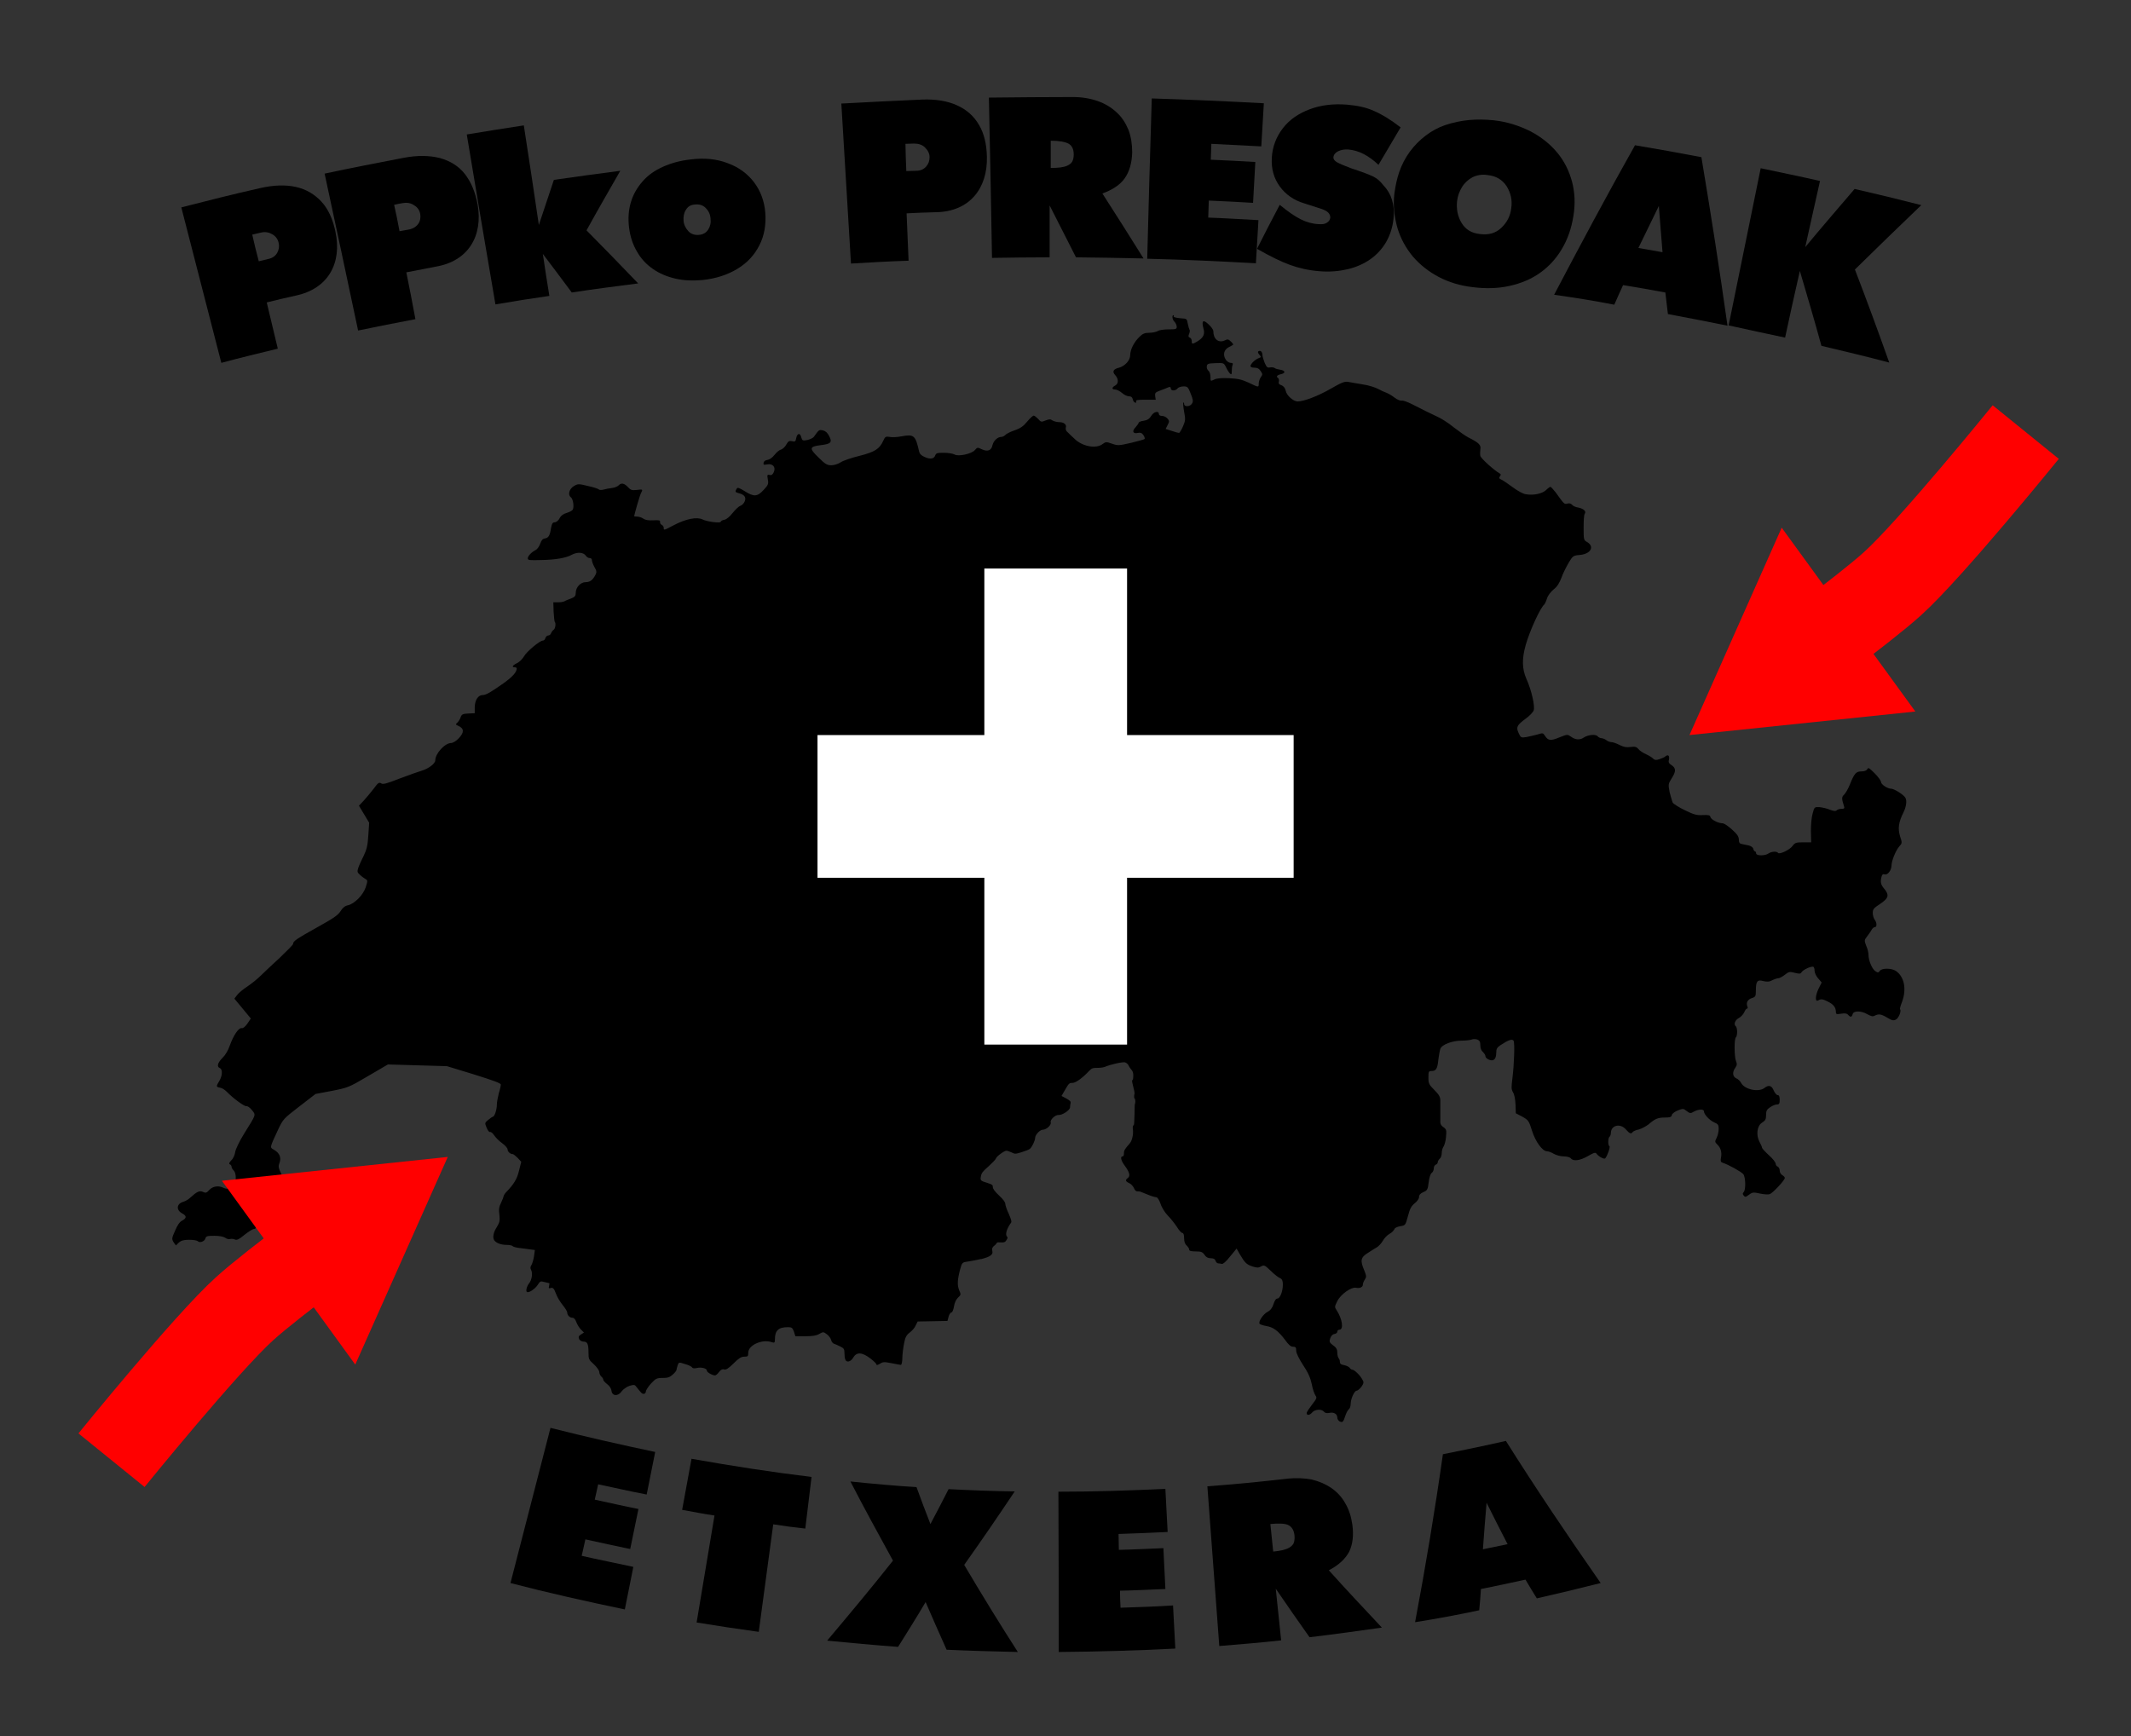 <?xml version="1.0" encoding="utf-8"?>
<!-- Generator: Adobe Illustrator 18.0.0, SVG Export Plug-In . SVG Version: 6.00 Build 0)  -->
<!DOCTYPE svg PUBLIC "-//W3C//DTD SVG 1.1//EN" "http://www.w3.org/Graphics/SVG/1.1/DTD/svg11.dtd">
<svg version="1.1"
	 id="svg2" xmlns:rdf="http://www.w3.org/1999/02/22-rdf-syntax-ns#" xmlns:svg="http://www.w3.org/2000/svg" xmlns:sodipodi="http://sodipodi.sourceforge.net/DTD/sodipodi-0.dtd" xmlns:inkscape="http://www.inkscape.org/namespaces/inkscape" xmlns:cc="http://creativecommons.org/ns#" xmlns:dc="http://purl.org/dc/elements/1.1/" sodipodi:docname="Flag-map_of_Switzerland.svg" inkscape:version="0.48.4 r9939"
	 xmlns="http://www.w3.org/2000/svg" xmlns:xlink="http://www.w3.org/1999/xlink" x="0px" y="0px" viewBox="-60.5 90 751 612"
	 enable-background="new -60.5 90 751 612" xml:space="preserve">
<rect x="-60.5" y="90" width="751" height="612" fill="#333333" stroke="none"/>
<sodipodi:namedview  fit-margin-left="0" objecttolerance="10" id="namedview10" fit-margin-top="0" inkscape:zoom="0.52149125" guidetolerance="10" showgrid="false" bordercolor="#666666" inkscape:cx="696.88279" borderopacity="1" gridtolerance="10" inkscape:cy="477.89645" pagecolor="#ffffff" inkscape:pageopacity="0" fit-margin-bottom="0" inkscape:pageshadow="2" inkscape:window-width="1680" fit-margin-right="0" inkscape:window-x="1678" inkscape:window-y="-3" inkscape:window-height="995" inkscape:window-maximized="1" inkscape:current-layer="svg2">
	</sodipodi:namedview>
<rect id="rect6" x="168.4" y="355.3" fill="#FFFFFF" width="265.8" height="79.7"/>
<path id="path3766" sodipodi:nodetypes="ssssscsssscsssscscccsssssssssssscccssssssssssssssssccssssscssssssssssssssssssssssssssssssssssssssssssssssssssssssssscsssssssssssssssscssssscscccssssssssssscccsssssssssscccccsssscssssssscccccsssssssssssssssssssssssscccsssscsssssscssssssssscccccccccsscsscsssccccssssssscscccssssssscsssssscccssssssssssssscsssssscsssssssssssccssssssssssssssssscccccsssssscccscsssssssssssssssscssscscccssssssssccscccccssssssssssccsssscsssssssscccccsssssssssssssssssssssssssscssssscssscssssssssssssssssssscsssssssscscssssssscsssccssscccccssccsccccsccccsscscscscsccscccscscscscscsscssscscccccscccscssssscsccsccccscccsccccsccccccsccsccccccssccsssscscscsccccccsccssscscscscsscscccccsccscscscccsssssscsssccccscsccccssccccsscssssssscsssssssssssssssssssscsssssssssssscssscsscsssssscscsscc" inkscape:connector-curvature="0" d="
	M353,201.1c-0.5,0.1-0.4,1.5,0.4,2.3c0.4,0.4,0.8,1.2,0.8,1.8c0,0.8-0.3,0.9-2.8,0.9c-1.6,0-3.3,0.2-3.9,0.6c-0.5,0.3-1.9,0.6-3,0.6
	c-1.5,0-2.3,0.3-3.4,1.4c-1.9,1.8-3.3,4.5-3.3,6.5c0,1.8-1.8,3.8-3.9,4.4c-2.1,0.5-2.5,1.4-1.4,2.6c1.2,1.3,1.3,3,0,3.7
	s-1.2,1.4,0,1.4c0.5,0,1.6,0.5,2.4,1.2s1.9,1.2,2.5,1.2c0.8,0,1.1,0.3,1.3,1c0.1,0.5,0.4,1.1,0.8,1.2c0.4,0.1,0.6,0,0.4-0.4
	c-0.2-0.5,0.4-0.6,3.3-0.6l3.6,0l-0.2-1.3c-0.1-1.1,0-1.3,1.9-2c1.1-0.4,2.4-0.9,2.8-1.1c0.6-0.2,0.8-0.1,0.8,0.4c0,0.9,1.6,1,2.4,0
	c0.3-0.4,1.3-0.7,2.1-0.7c1.4,0,1.6,0.2,2.5,2.5c0.8,2,1,2.7,0.5,3.5c-0.6,1.2-2.8,1.3-2.8,0.2c0-0.4-0.1-0.6-0.3-0.5
	c-0.1,0.1,0,1.6,0.3,3.2c0.5,2.7,0.5,3.1-0.4,5.2c-0.5,1.2-1.2,2.3-1.4,2.3c-0.2,0-1.4-0.3-2.5-0.7l-2.2-0.7l0.7-1.4
	c0.7-1.3,0.6-1.5-0.1-2.3c-0.4-0.5-1.3-0.9-1.9-0.9c-0.7,0-1.1-0.3-1.1-0.7c0-1.2-1.8-0.8-2.7,0.7c-0.6,1-1.3,1.5-2.6,1.7
	c-1,0.1-1.8,0.5-1.8,0.7c0,0.2-0.5,0.9-1.1,1.6c-1.4,1.4-0.9,2.4,0.8,2c0.9-0.2,1.4,0,1.9,0.7c0.4,0.5,0.6,1.2,0.5,1.4
	c-0.1,0.2-2.3,0.8-4.8,1.4c-4.3,1-4.7,1-6.7,0.3c-2-0.7-2.2-0.7-3.3,0.1c-2.3,1.8-7.2,0.9-10-1.9c-1-0.9-2.1-2-2.5-2.4
	c-0.4-0.3-0.6-0.9-0.5-1.4c0.4-1.1-0.6-2-2.3-2c-0.8,0-1.9-0.3-2.4-0.6c-0.7-0.5-1.1-0.5-2.4,0c-1.5,0.6-1.7,0.6-2.6-0.5
	c-0.6-0.6-1.3-1.2-1.6-1.2s-1.3,0.9-2.3,2.1c-1.3,1.6-2.4,2.4-4.5,3.1c-1.5,0.5-3,1.3-3.3,1.7c-0.3,0.3-0.9,0.6-1.3,0.6
	c-1.3,0-2.7,1.3-3.1,2.8c-0.4,2-1.7,2.5-3.7,1.6c-1.6-0.8-1.7-0.7-2.5,0.2c-1.1,1.4-5.9,2.4-7.2,1.6c-0.5-0.3-2.2-0.6-3.7-0.6
	c-2.4,0-2.8,0.1-3.1,0.9c-0.4,1.2-1.7,1.5-3.7,0.6c-1.2-0.5-1.8-1.1-2-2c-1.3-5.7-1.8-6.1-6.2-5.3c-1.5,0.3-3.4,0.4-4.2,0.2
	c-1.3-0.2-1.6-0.1-2.2,1.3c-1.3,2.9-2.9,4-8.5,5.4c-2.8,0.7-5.8,1.7-6.6,2.3c-0.8,0.5-2.2,1-3.2,1c-1.5,0-2.2-0.4-4.6-2.8
	c-3.3-3.2-3.2-3.8,0.9-4.3c3.5-0.4,4.1-1,2.9-3.2c-0.6-1.2-1.3-1.8-2.2-2c-1.4-0.3-1.4-0.2-3.2,2.3c-0.3,0.4-1.4,0.9-2.3,1.1
	c-1.6,0.3-1.8,0.2-2.1-0.9c-0.4-1.7-1.4-1.6-1.8,0.2c-0.2,1.2-0.4,1.4-1.5,1.1c-1-0.2-1.3,0-2,1.2c-0.4,0.8-1.3,1.6-1.9,1.8
	c-0.6,0.1-1.6,1-2.3,1.9c-0.7,0.9-1.7,1.6-2.4,1.7c-0.8,0.1-1.3,0.5-1.4,1c-0.1,0.8,0,0.8,1.2,0.6c2-0.4,3.2,0.9,2.4,2.7
	c-0.4,0.9-0.8,1.2-1.5,1c-0.8-0.2-0.9,0-0.6,1.6s0.1,2-1.5,3.7c-2.2,2.4-3.4,2.5-6.7,0.4c-2-1.2-2.5-1.4-2.8-0.8
	c-0.6,1-0.5,1.2,0.6,1.5c2.1,0.5,2.8,1.4,2.3,2.8c-0.2,0.7-1,1.5-1.6,1.7s-1.8,1.4-2.7,2.5c-1,1.3-2.2,2.3-2.9,2.4
	c-0.7,0.1-1.3,0.5-1.3,0.7c0,0.6-4.8,0-6.4-0.8c-2-1-5.9-0.2-10.1,2c-3.6,1.9-3.6,1.9-3.6,0.9c0-0.4-0.3-0.8-0.7-1s-0.6-0.6-0.6-1
	c0.1-0.6-0.2-0.7-2.4-0.6c-1.7,0.1-2.8-0.1-3.5-0.6c-0.6-0.4-1.5-0.7-2.1-0.7s-1.1-0.1-1.1-0.1c0-0.6,2-7.5,2.4-8.2
	c0.7-1.3,0.7-1.4-1.5-1.1c-1.7,0.2-2.2,0-3.1-1c-1.3-1.4-2.4-1.6-3.3-0.6c-0.3,0.3-1.3,0.8-2.3,0.9s-2.4,0.4-3.1,0.6
	c-0.7,0.2-1.5,0.1-1.6-0.1c-0.1-0.2-1.9-0.8-3.8-1.2c-3.3-0.8-3.5-0.8-4.9,0c-1.7,1-2.3,3.1-1.1,4c0.8,0.6,1.2,3.5,0.6,4.4
	c-0.2,0.3-1.1,0.8-2.1,1.1c-1.1,0.3-2.1,1-2.5,1.9c-0.4,0.8-1.2,1.4-1.7,1.4c-0.7,0-1,0.4-1.3,2c-0.4,2.7-0.9,3.5-2.2,3.7
	c-0.7,0.1-1.2,0.6-1.6,1.8c-0.3,0.9-1,1.9-1.5,2.2c-1.6,0.8-2.9,2.2-2.9,3c0,0.7,0.6,0.7,4.8,0.6c5-0.1,8.7-0.7,10.8-1.9
	c1.9-1,4-0.8,4.8,0.3c0.3,0.5,0.9,0.9,1.4,0.9s0.8,0.3,0.8,0.8c0,0.4,0.4,1.5,0.9,2.4c0.8,1.3,0.8,1.8,0.4,2.6c-1,2-2,2.7-3.5,2.7
	c-1.8,0-3.5,1.8-3.5,3.8c0,1-0.3,1.4-1.5,1.9c-0.8,0.3-1.9,0.7-2.4,1s-1.5,0.4-2.4,0.4h-1.6l0.1,3.3c0.1,1.9,0.3,3.5,0.4,3.6
	c0.5,0.5,0.2,2.4-0.4,2.8c-0.3,0.2-0.7,0.7-0.9,1.2c-0.1,0.4-0.6,0.8-1,0.8s-0.8,0.4-1,0.9c-0.1,0.5-0.5,0.9-0.9,0.9
	c-1.1,0-5.7,3.9-6.6,5.5c-0.5,0.9-1.6,2-2.4,2.4c-1.7,0.8-2.1,1.5-0.9,1.5c0.4,0,0.7,0.2,0.7,0.4c0,1.3-1.4,2.9-4.6,5.2
	c-4.4,3.1-6.2,4.2-7.4,4.2c-1.6,0-2.7,1.7-2.8,4.2v2.2l-2.3,0.1c-2,0.1-2.3,0.3-2.7,1.4c-0.2,0.7-0.8,1.5-1.2,1.9
	c-0.6,0.5-0.6,0.6,0.5,1.1c2,0.9,2,2.3,0.1,4.3c-0.9,1-2.1,1.7-2.7,1.7c-2.2,0-5.6,3.7-5.6,6.1c0,1.2-2.5,3-4.9,3.7
	c-1,0.3-4.5,1.5-7.6,2.7c-4.6,1.8-6,2.2-6.6,1.7c-0.7-0.4-1.1-0.2-2.6,1.9c-1,1.3-2.6,3.2-3.5,4.2l-1.7,1.8l1.8,3l1.8,3l-0.3,4.5
	c-0.2,3.5-0.6,5-1.6,7.1c-0.7,1.4-1.6,3.3-1.9,4.2c-0.5,1.5-0.4,1.7,0.6,2.6c0.6,0.6,1.5,1.2,2,1.5c0.7,0.4,0.7,0.6,0,2.8
	c-0.9,2.8-4,5.9-6.3,6.4c-1,0.2-1.9,0.9-2.6,2.1c-0.9,1.4-2.5,2.5-8.1,5.6c-7.3,4.1-8.6,4.9-8.6,5.9c0,0.3-2.1,2.4-4.6,4.8
	c-2.5,2.3-5.5,5.1-6.7,6.3c-1.2,1.2-3.3,2.9-4.8,3.9c-1.5,1-3.1,2.3-3.6,3l-1,1.3l2.9,3.5l2.9,3.5l-1.2,1.8c-0.8,1.1-1.5,1.7-2,1.6
	c-1.1-0.2-2.9,2.5-4.2,6.1c-0.6,1.8-1.6,3.4-2.6,4.4c-1.7,1.7-2.1,3.1-0.9,3.6c1,0.4,0.9,2.7-0.2,4.5c-1.2,2-1.2,2.1,0.3,2.4
	c0.7,0.1,1.7,0.8,2.3,1.4c2.3,2.4,6.2,5.2,6.9,5.1c0.4-0.1,1.3,0.5,2,1.4c1.4,1.8,1.6,1.3-2.7,8.2c-1.7,2.7-3,5.5-3.2,6.5
	c-0.1,1-0.7,2.4-1.4,3c-0.7,0.8-0.9,1.2-0.5,1.4c0.3,0.1,0.6,0.5,0.6,0.8c0,0.3,0.3,0.9,0.6,1.2c1,0.8,1.2,3.4,0.4,4.9
	c-0.7,1.5-2.4,2.1-3.8,1.4c-1.7-0.9-3.8-0.6-5,0.7c-1,1.1-1.3,1.2-2.3,0.7c-1.2-0.5-2.1-0.1-4.5,2.1c-0.6,0.6-1.7,1.2-2.4,1.4
	c-2.4,0.7-2.6,2.9-0.4,4.1c1.7,0.9,1.6,1.7-0.1,2.6c-0.8,0.4-1.6,1.6-2.4,3.5c-1.2,2.7-1.2,2.9-0.5,4.1l0.8,1.1l1-1
	c0.8-0.7,1.7-1,3.6-1c1.4,0,2.8,0.2,3.1,0.5c0.7,0.7,2.4,0.1,2.7-1c0.2-0.8,0.7-0.9,3.2-0.9c1.8,0,3.2,0.3,3.8,0.7
	c0.5,0.4,1.3,0.6,1.8,0.4c0.4-0.1,1.2,0,1.6,0.2c0.6,0.3,1.4,0,3.3-1.6c1.4-1.1,2.9-2.1,3.4-2.1c0.6,0,0.9-0.5,1.1-1.8
	c0.2-1.5,0.8-2.3,3.1-4.2c1.6-1.4,3.2-2.4,3.9-2.4c2.4,0,7.4-3.1,8.9-5.4c1.2-2,1.2-3.1,0-3.1c-0.5,0-0.9-0.2-0.9-0.5
	s-0.5-0.1-1.1,0.4s-1.7,1-2.4,1c-1.1,0-1.5-0.4-2.7-2.9c-1.3-2.6-1.4-3.1-0.9-4.4c0.7-1.9,0-3.5-1.9-4.6c-1.6-0.9-1.6-0.6,1.3-6.9
	c1.9-4,1.9-4,7.6-8.4l5.7-4.4l5.8-1.1c5.6-1.1,5.9-1.2,12.7-5.2l7-4.1l10.4,0.3l10.4,0.3l9.5,2.9c7,2.2,9.5,3.1,9.5,3.6
	c0,0.4-0.3,1.8-0.7,3c-0.3,1.3-0.7,3.1-0.7,4.1c0,1.7-0.8,4.2-1.4,4.2c-0.1,0-0.9,0.5-1.6,1.1c-1.3,1.1-1.3,1.1-0.6,2.8
	c0.4,1,0.9,1.6,1.2,1.5c0.2-0.1,0.9,0.3,1.4,1.1s1.8,2.1,2.8,2.8c1.1,0.8,2,1.8,2,2.3c0,0.8,1.1,1.7,1.9,1.6c0.1,0,0.9,0.6,1.6,1.3
	l1.3,1.4l-0.8,3.2c-0.7,2.9-1.8,4.7-4.5,7.5c-0.5,0.5-0.9,1.2-0.9,1.4c0,0.2-0.4,1.3-0.9,2.3c-0.7,1.4-0.9,2.4-0.6,4.3
	c0.2,2.1,0.1,2.6-0.9,4.3c-1.2,1.8-1.6,3.7-0.9,4.7c0.7,1,2.5,1.6,4.3,1.6c1,0,2,0.2,2.1,0.4c0.1,0.2,1.3,0.6,2.5,0.7
	c1.2,0.1,2.9,0.4,3.8,0.5l1.6,0.2l-0.3,2.2c-0.2,1.2-0.6,2.6-0.9,3.1c-0.4,0.6-0.5,1.1-0.1,1.8c0.6,1.1,0.2,3.5-0.7,4.6
	c-0.8,0.9-1.3,2.8-0.8,3.1c0.7,0.4,2.9-1.1,3.8-2.5c0.8-1.3,1-1.4,2.4-1c0.8,0.2,1.6,0.4,1.7,0.4c0.1,0,0,0.4-0.1,1
	c-0.2,0.8-0.1,0.9,0.6,0.7s1.1,0,1.8,1.9c0.4,1.2,1.5,3,2.4,4.1c0.8,1,1.6,2.2,1.6,2.6c0,1,0.9,1.9,1.9,1.9c0.5,0,1,0.6,1.3,1.5
	c0.3,0.8,1,2,1.6,2.6l1.1,1.1l-1.1,0.7c-0.8,0.5-0.9,0.9-0.6,1.6c0.2,0.5,1,0.9,1.6,0.9c1.3,0,1.7,0.8,1.7,3.9
	c0,2.2,0.1,2.5,1.9,4.1c1,0.9,1.9,2.2,1.9,2.7s0.3,1.2,0.7,1.6c0.4,0.3,0.7,0.8,0.7,1.1c0,0.3,0.6,1,1.4,1.6
	c0.8,0.6,1.4,1.5,1.5,2.3c0.2,1.9,2.3,2.1,3.6,0.2c0.5-0.7,1.8-1.6,2.7-1.9c1.7-0.5,1.9-0.5,2.6,0.5c1.6,2,1.8,2.3,2.5,2.3
	c0.4,0,0.7-0.4,0.7-0.8c0-0.4,0.8-1.7,1.8-2.8c1.7-1.8,2-2,4.1-2c1.8,0,2.5-0.2,3.6-1.2c0.7-0.6,1.3-1.4,1.3-1.6s0.2-0.9,0.4-1.6
	c0.4-1.2,0.5-1.2,2.6-0.5c1.2,0.3,2.4,0.9,2.5,1.2c0.2,0.3,0.8,0.4,1.6,0.2c1.6-0.4,3.6,0.1,3.6,0.9c0,0.6,1.9,1.7,2.9,1.7
	c0.3,0,0.9-0.5,1.4-1.2c0.6-0.8,1.2-1.1,1.8-0.9c0.6,0.2,1.5-0.3,3.3-2.1c1.8-1.8,2.7-2.4,3.8-2.4c1.2,0,1.4-0.1,1.4-1.4
	c0-2.7,5-4.9,8.3-3.7c0.9,0.3,1.1,0.2,1.1-1c0-3.1,1.2-4.3,4.6-4.3c1.3,0,1.6,0.2,2.1,1.6l0.5,1.6h3.5c2.4,0,3.9-0.2,4.9-0.8
	c1.4-0.8,1.5-0.8,2.7,0.1c0.7,0.5,1.4,1.5,1.5,2c0.1,0.5,0.5,1.1,0.9,1.3c0.4,0.1,1.5,0.6,2.3,1c1.3,0.6,1.5,1,1.5,2.3
	c0,0.8,0.1,1.9,0.3,2.3c0.4,1.2,2,0.8,2.8-0.7c1.2-2,3.1-1.9,6,0.3c1.2,0.9,2.2,1.9,2.2,2.2s0.5,0.1,1.2-0.3
	c1.1-0.7,1.5-0.7,4.1-0.2c1.6,0.3,3.1,0.6,3.3,0.6s0.5-1,0.5-2.4c0-1.3,0.3-3.6,0.6-5.1c0.4-2.2,0.8-3,2-3.9
	c0.8-0.6,1.8-1.7,2.1-2.5l0.7-1.4l5.3-0.1l5.2-0.1l0.4-1.5c0.2-0.8,0.7-1.5,1-1.5c0.3,0,0.7-0.9,0.9-2.1c0.2-1.3,0.7-2.4,1.4-3.1
	c1.1-1,1.1-1.1,0.4-2.7c-0.7-1.8-0.6-3.6,0.4-7.4c0.6-2.2,0.8-2.4,2.5-2.6c1.9-0.3,3.4-0.6,4.7-0.9h0.2v0c3.2-0.8,4.3-1.6,3.9-2.9
	c-0.2-0.8,0-1.3,0.8-1.9c0.7-0.5,0.7-1.2,1.4-1.1c2.1,0.1,2.3,0,2.8-0.8c0.4-0.6,0.5-1,0.2-1.2c-0.7-0.7-0.2-2.7,1.4-4.9
	c0.3-0.4,0.1-1-0.8-3.2c-0.7-1.4-1.2-3-1.2-3.4c0-0.6-0.6-1.5-2.2-3c-1.6-1.5-2.2-2.4-2.2-3c0-0.7-0.2-0.9-1.8-1.4
	c-2.6-0.8-2.7-0.9-2.4-2.4c0.2-1.1,0.6-1.7,2.7-3.5c1.3-1.2,2.5-2.4,2.6-2.8c0.2-0.7,2.9-2.7,3.7-2.7c0.3,0,1.1,0.3,1.8,0.6
	c1.2,0.6,1.3,0.6,3.6-0.1c1.3-0.4,2.6-0.9,2.9-1.2c0.7-0.6,1.8-2.9,1.8-3.8c0-1.1,1.7-2.9,2.7-2.9c1.3,0,3.1-1.7,2.8-2.6
	s1.6-2.7,2.8-2.6c1.3,0.1,4-1.7,4-2.7c0-0.4,0.1-1.1,0.2-1.5c0.1-0.5-0.1-0.8-1.5-1.6l-1.7-0.9l1.1-1.9c1.5-2.6,1.6-2.7,2.8-2.7
	c1.1,0,3.6-1.8,5.9-4.3c0.9-0.9,1.2-1,2.9-1c1.3,0,2.4-0.2,3.2-0.6c0.6-0.3,5.7-1.7,6.6-1.3c0.5,0.2,1,0.7,1.1,1s0.5,0.9,0.9,1.4
	c0.6,0.6,0.8,1.2,0.8,2.3c0,0.5-0.1,1-0.1,1.2l-0.1,0.2c0,0,0,0.1-0.1,0.1c-0.6,0,1,4.1,0.7,5c-0.1,0.2-0.1,0.4-0.1,0.6
	c0,0.3,0,0.5,0,0.7c0,0,0,0,0.1,0.1c0.4,0.4,0.4,1.5,0.1,2.3c0,0-0.1,7-0.3,7.1c-0.4,0.3-0.5,0.7-0.3,2.1c0.1,0.9-0.2,3.5-1.3,4.6
	c-1.5,1.7-1.9,2.3-1.9,3.2c0,0.8-0.1,1.2-0.5,1.2c-0.9,0-0.5,1.6,0.8,3.3c1.7,2.3,2,3.6,1.1,4.3c-1,0.7-0.9,1.2,0.4,1.8
	c0.7,0.3,1.3,1,1.7,1.7c0.2,0.6,0.7,1.2,1,1.2c0.1,0,1.2,0.1,1.2,0.1l2.5,1c1.4,0.6,2.8,1,3.2,1c0.4,0,1,0.9,1.5,2.3
	c0.4,1.3,1.6,3.2,2.6,4.2c1,1,2.4,2.8,3.2,4c0.7,1.2,1.6,2.1,1.9,2.1c0.4,0,0.6,0.7,0.6,1.8c0,1.2,0.3,2.1,0.9,2.6
	c0.5,0.5,0.9,1.1,0.9,1.5c0,0.4,0.7,0.6,2.3,0.6c1.9,0,2.4,0.2,3.1,1.2c0.5,0.8,1.2,1.2,2.2,1.2s1.5,0.3,1.7,0.9
	c0.1,0.5,0.6,0.9,0.9,0.9c0.3,0,0.9,0.1,1.3,0.2c0.4,0.1,1.5-0.8,2.9-2.6l2.3-2.8l1.2,2.1c1.7,2.9,2.3,3.5,4.4,4.2
	c1.6,0.5,2.1,0.5,3,0c1.1-0.6,1.3-0.5,3.4,1.5c1.2,1.2,2.7,2.4,3.3,2.6c0.8,0.4,1,1,1,2.3c0,2.4-1,4.9-1.9,4.9c-0.5,0-1,0.7-1.4,2
	c-0.4,1.3-1.1,2.2-2.1,2.7c-1.5,0.8-3.3,3.4-2.8,4.2c0.1,0.2,1.2,0.6,2.4,0.8c2.4,0.4,4.1,1.6,6.6,4.9c1.2,1.7,2,2.4,2.8,2.4
	c0.9,0,1.1,0.2,1.1,1.4c0,0.8,0.9,2.7,2.4,5c1.8,2.7,2.6,4.5,3.1,6.8c0.3,1.7,0.9,3.4,1.3,4c0.6,0.8,0.4,1.1-1.2,3.2
	c-1,1.3-1.9,2.6-1.9,3c0,0.9,1.1,0.8,2-0.3c1-1.1,3.3-1.2,4.1-0.2c0.4,0.5,1,0.6,2,0.4c1.5-0.3,2.7,0.4,2.7,1.7
	c0,0.5,0.4,1.1,0.8,1.3c1,0.5,1.3,0.3,2-1.9c0.3-0.9,0.8-2,1.2-2.3c0.4-0.3,0.7-1.1,0.7-1.9c0-1.8,1.3-4.7,2.1-4.7
	c0.3,0,1.1-0.6,1.7-1.4c0.8-1.2,0.9-1.6,0.4-2.4c-0.8-1.6-2.9-3.6-3.6-3.6c-0.3,0-0.7-0.3-0.9-0.6c-0.1-0.3-1-0.8-1.9-1
	c-1.2-0.2-1.6-0.5-1.6-1.2c0-0.5-0.2-1-0.4-1.2s-0.5-1-0.5-1.9c0-1.2-0.3-1.9-1.5-2.7c-1.3-1-1.4-1.3-1-2.5c0.3-0.8,0.8-1.4,1.5-1.5
	c0.5-0.1,1-0.4,1-0.8c0-0.4,0.3-0.7,0.7-0.7c1.6,0,1.1-3.7-0.9-6.8c-0.8-1.2-0.8-1.3,0.2-3.3c1.2-2.4,4.9-5,6.5-4.7
	c1.4,0.3,2.5-0.2,2.5-1.1c0-0.4,0.3-1.2,0.7-1.8c0.6-0.9,0.6-1.2-0.2-3.2c-1.5-3.5-1.3-4.6,1.3-6.2c1.2-0.8,2.7-1.7,3.2-2
	c0.5-0.3,1.5-1.3,2-2.2c0.5-0.9,1.6-2.1,2.4-2.5s1.5-1.2,1.7-1.6c0.1-0.5,1-0.9,2.1-1.1c1.8-0.3,1.8-0.3,2.7-3.6
	c0.7-2.7,1.2-3.5,2.4-4.5c0.9-0.7,1.5-1.6,1.5-2.2c0-0.7,0.5-1.3,1.5-1.7c1.4-0.6,1.6-0.9,1.9-3.5c0.2-1.6,0.6-3,1.1-3.3
	c0.4-0.3,0.7-1,0.7-1.6c0-0.6,0.3-1.1,0.7-1.3c0.4-0.1,0.7-0.5,0.7-0.9c0-0.3,0.3-0.8,0.7-1.2c0.4-0.3,0.7-1.2,0.7-2
	c0-0.8,0.3-1.8,0.6-2.2c0.3-0.4,0.8-2,0.9-3.4c0.2-2.4,0.2-2.7-0.9-3.5c-1-0.7-1.2-1.2-1.1-2.9c0-1.2,0-2.7,0-3.5s0-2.1,0-3
	c0-1.2-0.4-2-2.1-3.7c-1.9-1.9-2.1-2.3-2.1-4.4c0-2.1,0.1-2.3,1.1-2.3c1.6,0,2.1-0.8,2.4-4c0.2-1.5,0.5-3.2,0.7-3.8
	c0.5-1.5,4.2-2.9,7.5-2.9c1.5,0,3.1-0.2,3.6-0.4c0.4-0.2,1.3-0.2,1.9,0c0.8,0.3,1.1,0.8,1.1,2c0,1,0.3,1.9,0.9,2.4
	c0.5,0.5,0.9,1.1,0.9,1.5c0,0.4,0.5,0.9,1.2,1.2c1.6,0.7,2.6-0.1,2.6-2.4c0-1.4,0.3-1.9,1.5-2.7c2.7-1.8,4.1-2.3,4.6-1.6
	c0.5,0.8,0.2,8.6-0.4,13.3c-0.4,3.2-0.4,3.8,0.2,4.9c0.5,0.7,0.8,2.4,0.9,4.3l0.1,3.1l2.3,1.2c2.1,1.2,2.3,1.4,3.4,4.9
	c1.2,3.9,3.7,7.3,5.3,7.3c0.5,0,1.6,0.4,2.4,0.9c0.9,0.5,2.4,0.9,3.5,0.9c1.1,0,2.2,0.3,2.5,0.7c0.9,1.1,3.2,0.8,6-0.8
	c2.3-1.3,2.6-1.4,3.1-0.8c0.6,0.9,2.6,2,3,1.6c0.7-0.7,1.9-4.1,1.5-4.3c-0.6-0.3-0.5-2.9,0-3.3c0.2-0.1,0.5-0.7,0.5-1.3
	c0-2.8,3.3-3.6,5.3-1.3c1.3,1.5,1.9,1.7,2.4,0.9c0.1-0.2,1.1-0.7,2.2-0.9c1-0.3,2.5-1.1,3.4-1.8c2.3-2,3.3-2.4,5.8-2.4
	c1.8,0,2.3-0.2,2.4-0.9c0.1-0.5,1.1-1.2,2.1-1.6c1.8-0.7,2-0.7,3.1,0.2c1.2,0.9,1.4,0.9,2.6,0.2c1.7-0.9,3.5-0.9,3.5-0.1
	c0,1.1,2,3.2,3.6,3.9c1.4,0.6,1.6,0.9,1.6,2.3c0,0.9-0.3,2.3-0.7,3.1c-0.7,1.4-0.7,1.5,0.2,2.4c1.2,1.1,1.7,2.8,1.3,4.7
	c-0.2,1.1-0.1,1.5,0.5,1.7c2.2,0.7,6.8,3.3,7.4,4.1c0.8,1.1,0.9,5.5,0.1,6.3c-0.4,0.4-0.4,0.7,0,1.2c0.5,0.6,0.7,0.6,1.9-0.3
	c1.2-0.9,1.6-0.9,3.9-0.4c1.4,0.3,2.9,0.4,3.4,0.2c1.1-0.4,5.3-4.9,5.3-5.7c0-0.3-0.4-0.7-0.9-1c-0.5-0.3-0.9-1-0.9-1.6
	c0-0.6-0.3-1.2-0.7-1.4c-0.4-0.1-0.7-0.6-0.7-1c0-0.4-1-1.8-2.4-3c-1.3-1.2-2.4-2.4-2.4-2.6s-0.4-1.2-0.9-2.1
	c-1.3-2.4-0.9-5.7,0.9-6.8c1.1-0.7,1.4-1.1,1.4-2.6c0-1.5,0.2-2,1.4-2.8c0.7-0.5,1.8-1,2.4-1c0.8,0,1-0.3,1-1.6
	c0-1.1-0.2-1.7-0.7-1.7c-0.4,0-1-0.7-1.4-1.6c-0.7-1.8-1.8-2.1-3.3-0.9c-2.1,1.6-7,0.5-8.2-1.8c-0.3-0.6-1.1-1.4-1.7-1.6
	c-1.3-0.6-1.5-2.2-0.3-3.8c0.6-0.9,0.6-1.3,0.2-2.3c-0.6-1.4-0.7-8,0-8.4c0.2-0.1,0.4-1,0.4-1.9c0-0.8-0.2-1.7-0.4-1.9
	c-0.9-0.6-0.4-2.2,0.9-2.9c0.8-0.4,1.7-1.4,2-2.1c0.3-0.7,0.7-1.3,1-1.3s0.3-0.3,0.1-0.8c-0.5-1.3,0.1-2.4,1.6-2.9
	c1.3-0.4,1.4-0.7,1.4-2.6c0-3.3,0.5-4,2.6-3.4c1.3,0.3,2.1,0.3,3.2-0.3c0.8-0.4,1.8-0.7,2.2-0.7c0.3,0,1.3-0.5,2.2-1.2
	c1.4-1.1,1.7-1.2,3.5-0.7c1.7,0.4,2,0.4,2.4-0.2c0.5-0.9,3.6-2.3,4.2-1.9c0.2,0.1,0.4,0.7,0.4,1.4c0,0.6,0.5,1.8,1.2,2.6l1.3,1.5
	l-1.1,2.2c-0.9,1.9-1.2,3.7-0.7,4.2c0.1,0.1,0.5,0,1-0.3c0.6-0.3,1.3-0.2,2.7,0.5c2.3,1.1,3,2.1,3.1,3.6c0,1,0.1,1.1,1.9,0.8
	c1.3-0.2,2-0.1,2.4,0.4c0.8,0.9,1.3,0.9,1.6-0.2c0.3-1.3,3-1.3,5.2,0c1.3,0.7,1.9,0.9,2.6,0.5c1.4-0.7,2.2-0.6,4.4,0.7
	c1.6,1,2.2,1.1,3,0.7c1-0.4,2.1-3.1,1.5-3.7c-0.1-0.1,0.2-1.3,0.7-2.5c1.7-4.6,0.8-9-2.2-11c-1.6-1-4.9-1-5.6,0
	c-0.5,0.7-0.7,0.7-1.6,0.1c-1.1-0.7-2.4-3.7-2.4-5.7c0-0.7-0.3-2.2-0.8-3.2c-0.7-1.9-0.7-2,0.2-3.2c0.5-0.7,1.3-1.7,1.6-2.3
	c0.3-0.6,0.8-1.1,1.2-1.1c0.8,0,0.8-1.5,0-2.6c-0.4-0.5-0.7-1.6-0.7-2.4c0-1.3,0.3-1.7,2.6-3.2c3-2,3.3-3.1,1.4-5.4
	c-1.2-1.4-1.4-2.3-0.9-4.2c0.2-0.8,0.5-1,1.1-0.8c1,0.3,2.3-1.3,2.4-3c0-1.8,1.5-5.4,2.7-6.8c1.1-1.2,1.1-1.3,0.3-3.7
	c-0.8-2.7-0.5-4.9,1.2-8.3c1-2,1.3-4.2,0.7-5.2c-0.6-1.1-4-3.2-5-3.2c-1.3,0-3.6-1.5-3.6-2.4c0-0.4-1-1.8-2.2-3
	c-1.9-1.9-2.3-2.2-2.6-1.5c-0.3,0.5-1,0.8-2.1,0.8c-1.9,0-2.5,0.7-4.1,4.7c-0.6,1.5-1.5,3-2,3.5c-0.9,0.8-0.9,1.4,0,4.2
	c0.2,0.6,0,0.8-0.9,0.8c-0.6,0-1.4,0.2-1.7,0.5c-0.4,0.4-1,0.3-2.4-0.2c-1-0.4-2.6-0.8-3.6-0.9c-1.8-0.1-1.9-0.1-2.5,2.3
	c-0.4,1.4-0.6,3.9-0.6,6.2l0.1,3.9h-2.8c-2.5,0-2.9,0.1-3.8,1.3c-1,1.4-4.7,3.1-5.1,2.4c-0.4-0.6-2.3-0.5-3.3,0.2
	c-1.2,0.9-4.4,0.9-4.4,0c0-0.4-0.2-0.7-0.4-0.7c-0.2,0-0.5-0.4-0.6-0.9c-0.1-0.5-0.8-1-1.6-1.2c-0.7-0.1-1.8-0.4-2.4-0.5
	c-0.8-0.1-1.1-0.5-1.1-1.6c0-1-0.6-1.9-2.4-3.5c-1.3-1.2-2.8-2.2-3.3-2.2c-1.5,0-4.1-1.3-4.3-2.2c-0.2-0.7-0.7-0.8-2.7-0.7
	c-2.1,0.1-3-0.1-6.3-1.7c-2.1-1-4.1-2.3-4.3-2.7s-0.7-2.2-1.1-3.7c-0.5-2.7-0.5-2.9,0.7-4.8c1.6-2.5,1.6-3.6,0-4.7
	c-1-0.6-1.2-1.1-0.9-2.1c0.2-1.3-0.4-1.8-1.4-0.9c-0.2,0.2-1.1,0.6-2,0.9c-1.2,0.4-1.6,0.3-2.1-0.1c-0.3-0.4-1.4-1.1-2.5-1.6
	c-1.1-0.5-2.4-1.3-2.8-1.9c-0.7-0.8-1.2-0.9-2.8-0.7c-1.5,0.2-2.4,0-3.8-0.7c-1-0.5-2.3-1-2.8-1c-0.5,0-1.4-0.3-1.9-0.7
	c-0.5-0.4-1.3-0.7-1.7-0.7s-1.1-0.3-1.4-0.7c-0.7-0.8-3.4-0.5-4.9,0.5c-1.3,0.9-2.9,0.8-4.4-0.3c-1.3-0.9-1.3-0.9-4.1,0.2
	c-3.1,1.3-4,1.2-5.1-0.5c-0.7-1.1-0.8-1.1-2.7-0.5c-1.1,0.3-2.9,0.7-3.9,0.9c-1.8,0.3-2,0.2-2.7-1.4c-1-2.1-0.6-2.8,2.5-5.1
	c1.3-0.9,2.6-2.3,2.8-2.9c0.5-1.4-0.7-7-2.6-11.2c-1.5-3.4-1.6-7-0.2-11.9c1.4-4.9,5.1-13.1,6.6-14.3c0.1-0.1,0.6-1.1,0.9-2.1
	c0.3-1,1.4-2.4,2.4-3.2c1.2-0.9,2-2.3,2.7-4.1c0.5-1.5,1.7-3.8,2.5-5.2c1.5-2.5,1.6-2.6,4.1-2.8c3.7-0.4,5.1-2.9,2.5-4.5
	c-1.3-0.7-1.3-0.9-1.3-5.1c0-2.4,0.1-4.6,0.4-4.9c0.6-0.9-0.4-1.8-2.3-2.2c-0.9-0.1-1.9-0.6-2.2-1c-0.3-0.4-1-0.6-1.6-0.4
	c-1.1,0.3-1.1,0.3-4.2-4c-0.8-1-1.6-1.9-1.8-1.9c-0.2,0-0.9,0.5-1.5,1.1c-1.3,1.3-4.5,2-7.2,1.5c-0.9-0.1-2.9-1.2-4.5-2.4
	c-1.6-1.2-3.4-2.4-4-2.7c-0.9-0.4-1-0.6-0.6-1.2c0.4-0.5,0.4-0.8-0.2-1.1c-1.8-1-6.5-5.2-6.7-6.1c-0.1-0.5-0.1-1.5,0-2.3
	c0.3-1.5-0.4-2.3-4.2-4.2c-1-0.5-3.4-2.2-5.2-3.6c-1.8-1.5-4.5-3.2-5.9-3.8c-2.8-1.3-4.4-2.1-8.7-4.3c-1.6-0.8-3.2-1.4-3.7-1.3
	c-0.5,0.1-1.6-0.3-2.6-1.1c-0.9-0.7-2.3-1.5-2.9-1.7c-0.6-0.2-1.9-0.8-2.8-1.3s-3.3-1.3-5.4-1.6c-2.1-0.3-4.4-0.8-5.2-0.9
	c-1.2-0.2-2.3,0.2-6.1,2.4c-4.5,2.6-9.5,4.5-11.7,4.5c-1.5,0-3.9-2.1-4.2-3.8c-0.2-0.9-0.7-1.6-1.5-1.9c-0.9-0.3-1.1-0.7-0.9-1.3
	c0.1-0.5,0-1-0.2-1.2c-0.9-0.5-0.5-1.1,0.9-1.4c1.8-0.4,1.6-1.3-0.3-1.6c-0.7-0.1-1.6-0.3-1.9-0.6c-0.3-0.2-1-0.3-1.6-0.2
	c-0.9,0.2-1.2,0-1.9-1.6c-0.4-1-0.8-2.3-0.8-2.8c0-1.1-0.7-1.7-1.4-1.3c-0.3,0.2-0.2,0.6,0.3,1.2c0.7,0.8,0.7,0.9-0.1,1.2
	c-1.3,0.4-3,2.1-3,2.8c0,0.4,0.5,0.6,1.4,0.6c1,0,1.6,0.3,2.2,1.2c0.7,1.1,0.7,1.2,0,2.2c-0.4,0.6-0.7,1.6-0.7,2.2
	c0,1.4,0,1.4-3.5-0.3c-2.4-1.1-3.6-1.4-6.9-1.6c-2.7-0.1-4.4,0-5.3,0.5c-1.3,0.6-1.3,0.6-1.3-0.9c0-0.9-0.3-1.9-0.7-2.2
	c-0.4-0.3-0.7-1-0.6-1.6c0.1-0.9,0.5-1,3.1-1.1c2.9-0.1,2.9-0.1,3.7,1.5c0.4,0.9,1.1,1.9,1.4,2.2c0.5,0.4,0.6,0.3,0.6-0.9
	c0-0.8,0.1-1.8,0.3-2.2c0.2-0.5,0-0.7-0.7-0.7c-0.5,0-1.3-0.5-1.7-1.1c-1.1-1.7-0.7-3.5,1-4.4c0.8-0.4,1.5-0.8,1.6-0.9
	c0.1,0-0.2-0.6-0.8-1.1c-0.9-0.9-1.2-0.9-2.2-0.4c-2.2,1-4-0.5-4-3.3c0-0.5-0.8-1.6-1.7-2.4c-1.9-1.8-2.5-1.3-1.8,1.4
	c0.6,2,0.1,3.2-1.9,4.5c-2,1.2-2.2,1.2-2.2,0c0-0.5-0.3-1.1-0.7-1.2c-0.5-0.2-0.6-0.5-0.2-1.4c0.2-0.6,0.3-1.2,0.1-1.4
	c-0.1-0.1-0.4-1.1-0.6-2.1c-0.3-1.7-0.3-1.8-2.4-1.9c-1.1-0.1-2.4-0.3-2.6-0.6C353.3,201.1,353.1,201.1,353,201.1z M339.7,479.2
	C339.7,479.2,339.6,479.3,339.7,479.2z"/>
<rect id="rect8" x="227.6" y="349.1" fill="#FFFFFF" width="167.8" height="50.3"/>
<rect id="rect10" x="286.4" y="290.4" fill="#FFFFFF" width="50.3" height="167.8"/>
<g>
	<g>
		<path fill="none" stroke="#FF0000" stroke-width="30" stroke-miterlimit="10" d="M653.4,242.3c0,0-33.4,41.2-46.9,53.4
			c-5.2,4.7-14.6,12-24.8,19.7"/>
		<g>
			<polygon fill="#FF0000" points="567.4,276 534.9,349.1 614.5,340.8 			"/>
		</g>
	</g>
</g>
<g>
	<g>
		<path fill="none" stroke="#FF0000" stroke-width="30" stroke-miterlimit="10" d="M-21.2,604.7c0,0,33.4-41.2,46.9-53.4
			c5.2-4.7,14.6-12,24.8-19.7"/>
		<g>
			<polygon fill="#FF0000" points="64.7,571 97.3,497.8 17.7,506.2 			"/>
		</g>
	</g>
</g>
<g>
	<g>
		<path d="M17.5,217.9c-4.7-18.3-9.4-36.5-14.1-54.8c9.3-2.4,18.5-4.7,27.8-6.8c4.8-1.1,9-1.2,12.6-0.4c3.6,0.8,6.6,2.6,9,5.2
			c2.4,2.6,4,6.2,4.9,10.5c2.4,11.1-2.5,20.2-14,22.6c-4.1,0.9-6.1,1.4-10.2,2.4c1.3,5.4,2.6,10.9,3.9,16.3
			C30.8,214.5,24.2,216.1,17.5,217.9z M30.7,182.1c1.3-0.3,2-0.5,3.3-0.8c1.5-0.3,2.6-1.1,3.2-2.2c0.6-1.1,0.8-2.2,0.5-3.5
			c-0.3-1.3-1-2.3-2.2-3c-1.2-0.7-2.5-1-4.1-0.6c-1.2,0.3-1.8,0.4-3,0.7C29.3,176.6,29.7,178.4,30.7,182.1z"/>
		<path d="M65.7,206.5c-3.9-18.4-7.8-36.8-11.8-55.3c9.3-2,18.7-3.8,28-5.6c4.8-0.9,9-0.8,12.6,0.1c3.6,1,6.6,2.8,8.8,5.6
			s3.7,6.4,4.5,10.7c2,11.2-3.3,20.1-14.8,22c-4.1,0.8-6.2,1.2-10.3,2c1.1,5.5,2.2,11,3.2,16.5C79.1,203.8,72.4,205.1,65.7,206.5z
			 M80.3,171.5c1.3-0.2,2-0.4,3.3-0.6c1.5-0.3,2.6-1,3.3-2c0.7-1,0.9-2.2,0.7-3.4c-0.2-1.3-0.9-2.4-2.1-3.1
			c-1.1-0.8-2.5-1.1-4.1-0.8c-1.2,0.2-1.8,0.3-3,0.6C79.2,165.8,79.6,167.7,80.3,171.5z"/>
		<path d="M114.1,197.3c-3.4-19.9-6.8-39.9-10.1-59.9c6.7-1.1,13.4-2.2,20.1-3.2c1.8,11.7,3.6,23.4,5.3,35.1
			c1.8-5.3,3.5-10.6,5.3-15.9c7.8-1.1,15.6-2.2,23.4-3.2c-4,7-8,13.9-11.9,21c6.1,6.2,12.2,12.4,18.2,18.7c-7.8,1-15.6,2-23.4,3.2
			c-3.4-4.6-6.8-9.1-10.2-13.6c0.7,4.9,1.5,9.8,2.3,14.8C126.8,195.2,120.4,196.2,114.1,197.3z"/>
		<path d="M195.9,147.5c3.9,1.4,7,3.7,9.3,6.7c2.3,3,3.7,6.7,4,10.8c0.3,4.2-0.3,8-2.1,11.5s-4.3,6.2-7.8,8.3
			c-3.5,2.1-7.5,3.4-12.2,3.9c-3.4,0.3-6.6,0.2-9.6-0.5c-3-0.7-5.6-1.8-7.9-3.4c-2.3-1.6-4.2-3.6-5.6-6.1c-1.5-2.5-2.4-5.3-2.8-8.4
			c-0.4-3.2-0.2-6.2,0.6-8.9c0.8-2.8,2.2-5.2,4.1-7.4c1.9-2.2,4.3-3.9,7.2-5.2c2.9-1.3,6.1-2.2,9.8-2.6
			C187.7,145.6,192,146,195.9,147.5z M181.2,164c-0.7,1.1-0.9,2.4-0.8,3.8s0.7,2.6,1.7,3.7c0.9,1,2.2,1.4,3.6,1.3
			c1.6-0.1,2.7-0.8,3.4-1.9c0.7-1.1,1-2.4,0.8-3.9c-0.1-1.5-0.7-2.7-1.7-3.7s-2.3-1.4-3.9-1.2C182.9,162.2,181.9,162.8,181.2,164z"
			/>
		<path d="M239.4,182.9c-1.1-18.8-2.3-37.6-3.4-56.4c9.5-0.5,18.9-1,28.4-1.4c4.9-0.2,9,0.5,12.3,2c3.4,1.5,6,3.8,7.8,6.9
			c1.8,3,2.7,6.8,2.8,11.2c0.3,11.3-6.2,19.4-17.9,19.6c-4.2,0.1-6.3,0.2-10.4,0.4c0.2,5.6,0.5,11.2,0.7,16.7
			C253,182.1,246.2,182.5,239.4,182.9z M258.9,150.3c1.4,0,2-0.1,3.4-0.1c1.6,0,2.7-0.5,3.6-1.5c0.8-0.9,1.2-2,1.2-3.3
			c0-1.3-0.6-2.4-1.6-3.4s-2.3-1.4-3.9-1.4c-1.2,0-1.8,0.1-3,0.1C258.7,144.6,258.7,146.5,258.9,150.3z"/>
		<path d="M289.1,180.9c-0.3-18.8-0.7-37.7-1.1-56.5c9.9-0.1,19.8-0.2,29.6-0.2c3.2,0,6.1,0.5,8.7,1.4c2.6,0.9,4.9,2.3,6.7,4
			c1.9,1.7,3.2,3.8,4.2,6.2c0.9,2.4,1.3,5,1.3,7.9c-0.1,3.8-1,6.8-2.6,9.1s-4.3,4.1-7.9,5.4c4.9,7.6,9.7,15.2,14.5,22.9
			c-7.9-0.2-15.9-0.3-23.8-0.4c-3.1-6.1-6.2-12.2-9.3-18.3c0,6.1,0,12.2,0,18.3C302.7,180.7,295.9,180.8,289.1,180.9z M309.8,149.2
			c2.6,0,4.5-0.2,5.8-0.8c0.9-0.4,1.5-0.9,1.8-1.5c0.3-0.6,0.5-1.4,0.5-2.4c0-1.9-0.6-3.2-1.9-3.9c-1.2-0.6-3.2-1-6.2-1
			C309.8,143.5,309.8,145.4,309.8,149.2z"/>
		<path d="M343.8,181.2c0.5-18.8,1-37.7,1.6-56.5c13.2,0.4,26.4,1,39.5,1.7c-0.3,5.1-0.6,10.2-0.9,15.2c-5.9-0.3-11.7-0.6-17.6-0.9
			c-0.1,2.2-0.1,3.3-0.2,5.6c5.2,0.2,10.5,0.5,15.7,0.8c-0.3,4.8-0.5,9.6-0.8,14.4c-5.2-0.3-10.4-0.6-15.6-0.8
			c-0.1,2.4-0.1,3.6-0.2,6c5.9,0.2,11.8,0.6,17.7,0.9c-0.3,5.1-0.6,10.2-0.9,15.2C369.3,182.1,356.6,181.5,343.8,181.2z"/>
		<path d="M390.5,162.2c2.9,2.4,5.4,4.1,7.4,5.1c2,1,4.1,1.6,6.3,1.7c1.2,0.1,2.2,0,2.9-0.5c0.7-0.4,1.1-1,1.2-1.7
			c0.1-1.4-0.9-2.4-2.9-3.1c-2.5-0.8-3.7-1.2-6.2-2c-3.7-1.1-6.6-3.1-8.7-6c-2.1-2.9-3-6.2-2.8-10c0.2-4,1.6-7.5,3.9-10.5
			s5.5-5.2,9.5-6.7c4-1.5,8.4-2,13.2-1.6c3.6,0.3,6.8,1,9.4,2.2c2.6,1.1,5.8,3,9.4,5.8c-2.6,4.4-5.2,8.8-7.8,13.2
			c-3.5-3.3-7-5.1-10.6-5.4c-1.4-0.1-2.5,0.1-3.6,0.6c-1,0.5-1.6,1.2-1.7,2.2c0,0.6,0.4,1.2,1.3,1.7c0.9,0.5,2.5,1.2,4.9,2.1
			c4,1.3,6.6,2.3,8,3c1.4,0.7,2.5,1.8,3.5,3.1c2.8,2.9,4,6.9,3.5,11.6c-0.3,3.1-1.2,5.8-2.6,8.3c-1.4,2.4-3.3,4.5-5.6,6.1
			c-2.3,1.6-5,2.8-8,3.5c-3,0.7-6.3,1-9.9,0.7c-3.8-0.3-7.3-1.1-10.3-2.2c-3.1-1.1-7-3-11.7-5.7
			C385.1,172.5,387.8,167.3,390.5,162.2z"/>
		<path d="M478.9,136.3c3.8,2,6.9,4.5,9.4,7.5c2.5,3,4.2,6.5,5.2,10.2c1,3.8,1.2,7.8,0.5,12.1c-0.7,4.4-2,8.2-4.1,11.7
			c-2,3.4-4.6,6.2-7.7,8.4c-3.1,2.2-6.7,3.7-10.8,4.6c-4.1,0.9-8.4,1-13,0.4c-4.3-0.5-8.3-1.7-11.9-3.6c-3.6-1.9-6.6-4.3-9.1-7.2
			c-2.4-2.9-4.3-6.3-5.4-10c-1.1-3.8-1.6-8-1.1-12.1c0.7-5.3,2.1-10.3,5.5-14.9c3.1-4.2,7.6-7.7,12.4-9.3c5.7-1.9,11.1-2.3,17.1-1.7
			C470.7,132.9,475.1,134.4,478.9,136.3z M458.4,152.5c-1.5,0.8-2.8,2-3.7,3.5c-0.9,1.5-1.5,3.1-1.7,4.9c-0.3,2.8,0.2,5.4,1.6,7.7
			c1.4,2.3,3.5,3.6,6.5,3.9c3,0.4,5.5-0.3,7.5-2.2c2-1.9,3.2-4.2,3.5-7c0.4-2.8-0.2-5.3-1.6-7.6c-1.5-2.3-3.7-3.7-6.8-4
			C461.8,151.4,460,151.7,458.4,152.5z"/>
		<path d="M487.2,193.9c9.3-17.7,18.7-35.3,28.5-52.7c7.8,1.3,15.6,2.7,23.4,4.2c3.3,19.7,6.4,39.5,9.2,59.4c-7-1.4-14-2.8-21-4.1
			c-0.4-3-0.5-4.6-0.9-7.6c-4.9-0.9-9.9-1.8-14.9-2.6c-1.2,2.7-1.9,4.1-3.1,6.9C501.3,196,494.2,194.9,487.2,193.9z M516.9,177.4
			c3.4,0.6,5.1,0.9,8.5,1.5c-0.4-5.4-0.9-10.8-1.3-16.3C521.7,167.6,519.3,172.5,516.9,177.4z"/>
		<path d="M548.7,204.7c3.8-18.5,7.5-36.9,11.3-55.4c7,1.5,14,2.9,20.9,4.5c-1.7,7.7-3.5,15.5-5.2,23.3c5.7-6.9,11.6-13.7,17.4-20.5
			c7.8,1.8,15.7,3.7,23.5,5.7c-7.8,7.5-15.6,15-23.4,22.7c4.2,10.9,8.2,21.8,12.1,32.8c-7.9-2.1-15.9-4-23.9-5.9
			c-2.4-8.8-5-17.6-7.6-26.4c-1.8,7.8-3.5,15.6-5.2,23.5C562,207.6,555.4,206.2,548.7,204.7z"/>
	</g>
</g>
<g>
	<g>
		<path d="M119.4,648c4.7-18.2,9.4-36.5,14.1-54.7c12.2,3.1,24.6,5.9,36.9,8.5c-1,5-2,10-3,15c-5.7-1.1-11.4-2.4-17.1-3.6
			c-0.5,2.2-0.7,3.3-1.2,5.4c5.1,1.1,10.3,2.3,15.4,3.3c-1,4.7-1.9,9.4-2.9,14.1c-5.2-1.1-10.5-2.2-15.8-3.4
			c-0.5,2.4-0.8,3.5-1.3,5.8c6.1,1.4,12.2,2.6,18.2,3.9c-1,5-2,10-3,15C146.3,654.5,132.8,651.5,119.4,648z"/>
		<path d="M206.9,665.2c-7.3-1-14.6-2.1-21.9-3.3c2.1-12.5,4.2-25.1,6.3-37.7c-4.6-0.7-6.9-1.2-11.4-2c1.1-6,2.2-12,3.3-18
			c14.1,2.5,28.2,4.7,42.3,6.4c-0.7,6.1-1.5,12.2-2.2,18.2c-4.5-0.5-6.8-0.8-11.3-1.5C210.3,640,208.6,652.6,206.9,665.2z"/>
		<path d="M254.2,640.1c-5.1-9.3-10.2-18.6-15-27.9c7.7,0.8,15.5,1.5,23.3,2c1.6,4.4,3.2,8.7,4.9,13c2.2-4.1,4.3-8.2,6.4-12.3
			c7.8,0.4,15.5,0.7,23.3,0.8c-5.8,8.7-11.7,17.3-17.8,25.9c6.1,10.3,12.4,20.6,18.9,30.7c-8.4-0.2-16.7-0.4-25.1-0.8
			c-2.5-5.6-5-11.2-7.4-16.8c-3.1,5.3-6.4,10.5-9.7,15.8c-8.3-0.6-16.7-1.4-25-2.2C238.9,658.9,246.7,649.6,254.2,640.1z"/>
		<path d="M312.6,672.3c0-18.9,0-37.7-0.1-56.5c12.6,0,25.1-0.4,37.7-1c0.3,5.1,0.5,10.2,0.8,15.2c-5.8,0.3-11.6,0.5-17.3,0.7
			c0,2.2,0.1,3.3,0.1,5.6c5.2-0.1,10.5-0.4,15.7-0.6c0.2,4.8,0.5,9.6,0.7,14.4c-5.3,0.2-10.7,0.5-16,0.6c0,2.4,0.1,3.6,0.2,6
			c6.2-0.2,12.3-0.4,18.5-0.8c0.3,5.1,0.5,10.2,0.8,15.2C340.1,671.8,326.3,672.2,312.6,672.3z"/>
		<path d="M369.2,670.2c-1.4-18.8-2.8-37.6-4.2-56.3c9.4-0.7,18.8-1.6,28.2-2.7c3-0.3,5.8-0.2,8.5,0.3c2.6,0.6,4.9,1.6,7,3
			c2,1.4,3.7,3.2,4.9,5.4c1.3,2.2,2.1,4.7,2.5,7.6c0.5,3.7,0.1,6.9-1.1,9.4c-1.3,2.5-3.7,4.8-7.2,6.6c6.1,6.8,12.4,13.5,18.7,20.2
			c-8.5,1.2-17,2.4-25.5,3.4c-4-5.6-7.9-11.3-11.9-17.1c0.6,6.1,1.3,12.1,1.9,18.2C383.8,669,376.5,669.6,369.2,670.2z M388.2,636.9
			c2.6-0.2,4.5-0.7,5.7-1.4c0.8-0.5,1.4-1.1,1.6-1.8c0.2-0.7,0.3-1.5,0.2-2.5c-0.2-1.9-1-3.1-2.3-3.7c-1.2-0.5-3.3-0.6-6.2-0.3
			C387.6,631.1,387.8,633,388.2,636.9z"/>
		<path d="M438.2,661.8c3.7-19.6,7-39.4,9.8-59.2c7.4-1.5,14.8-3,22.2-4.7c10.7,17,21.9,33.6,33.4,50.1c-7.5,1.9-15,3.7-22.5,5.4
			c-1.6-2.6-2.4-3.9-4-6.6c-5.2,1.1-10.5,2.3-15.7,3.3c-0.2,3-0.3,4.5-0.6,7.5C453.3,659.2,445.7,660.6,438.2,661.8z M462.1,636.1
			c3.5-0.7,5.2-1.1,8.7-1.8c-2.5-4.9-5-9.7-7.4-14.6C462.9,625.2,462.5,630.7,462.1,636.1z"/>
	</g>
</g>
</svg>
